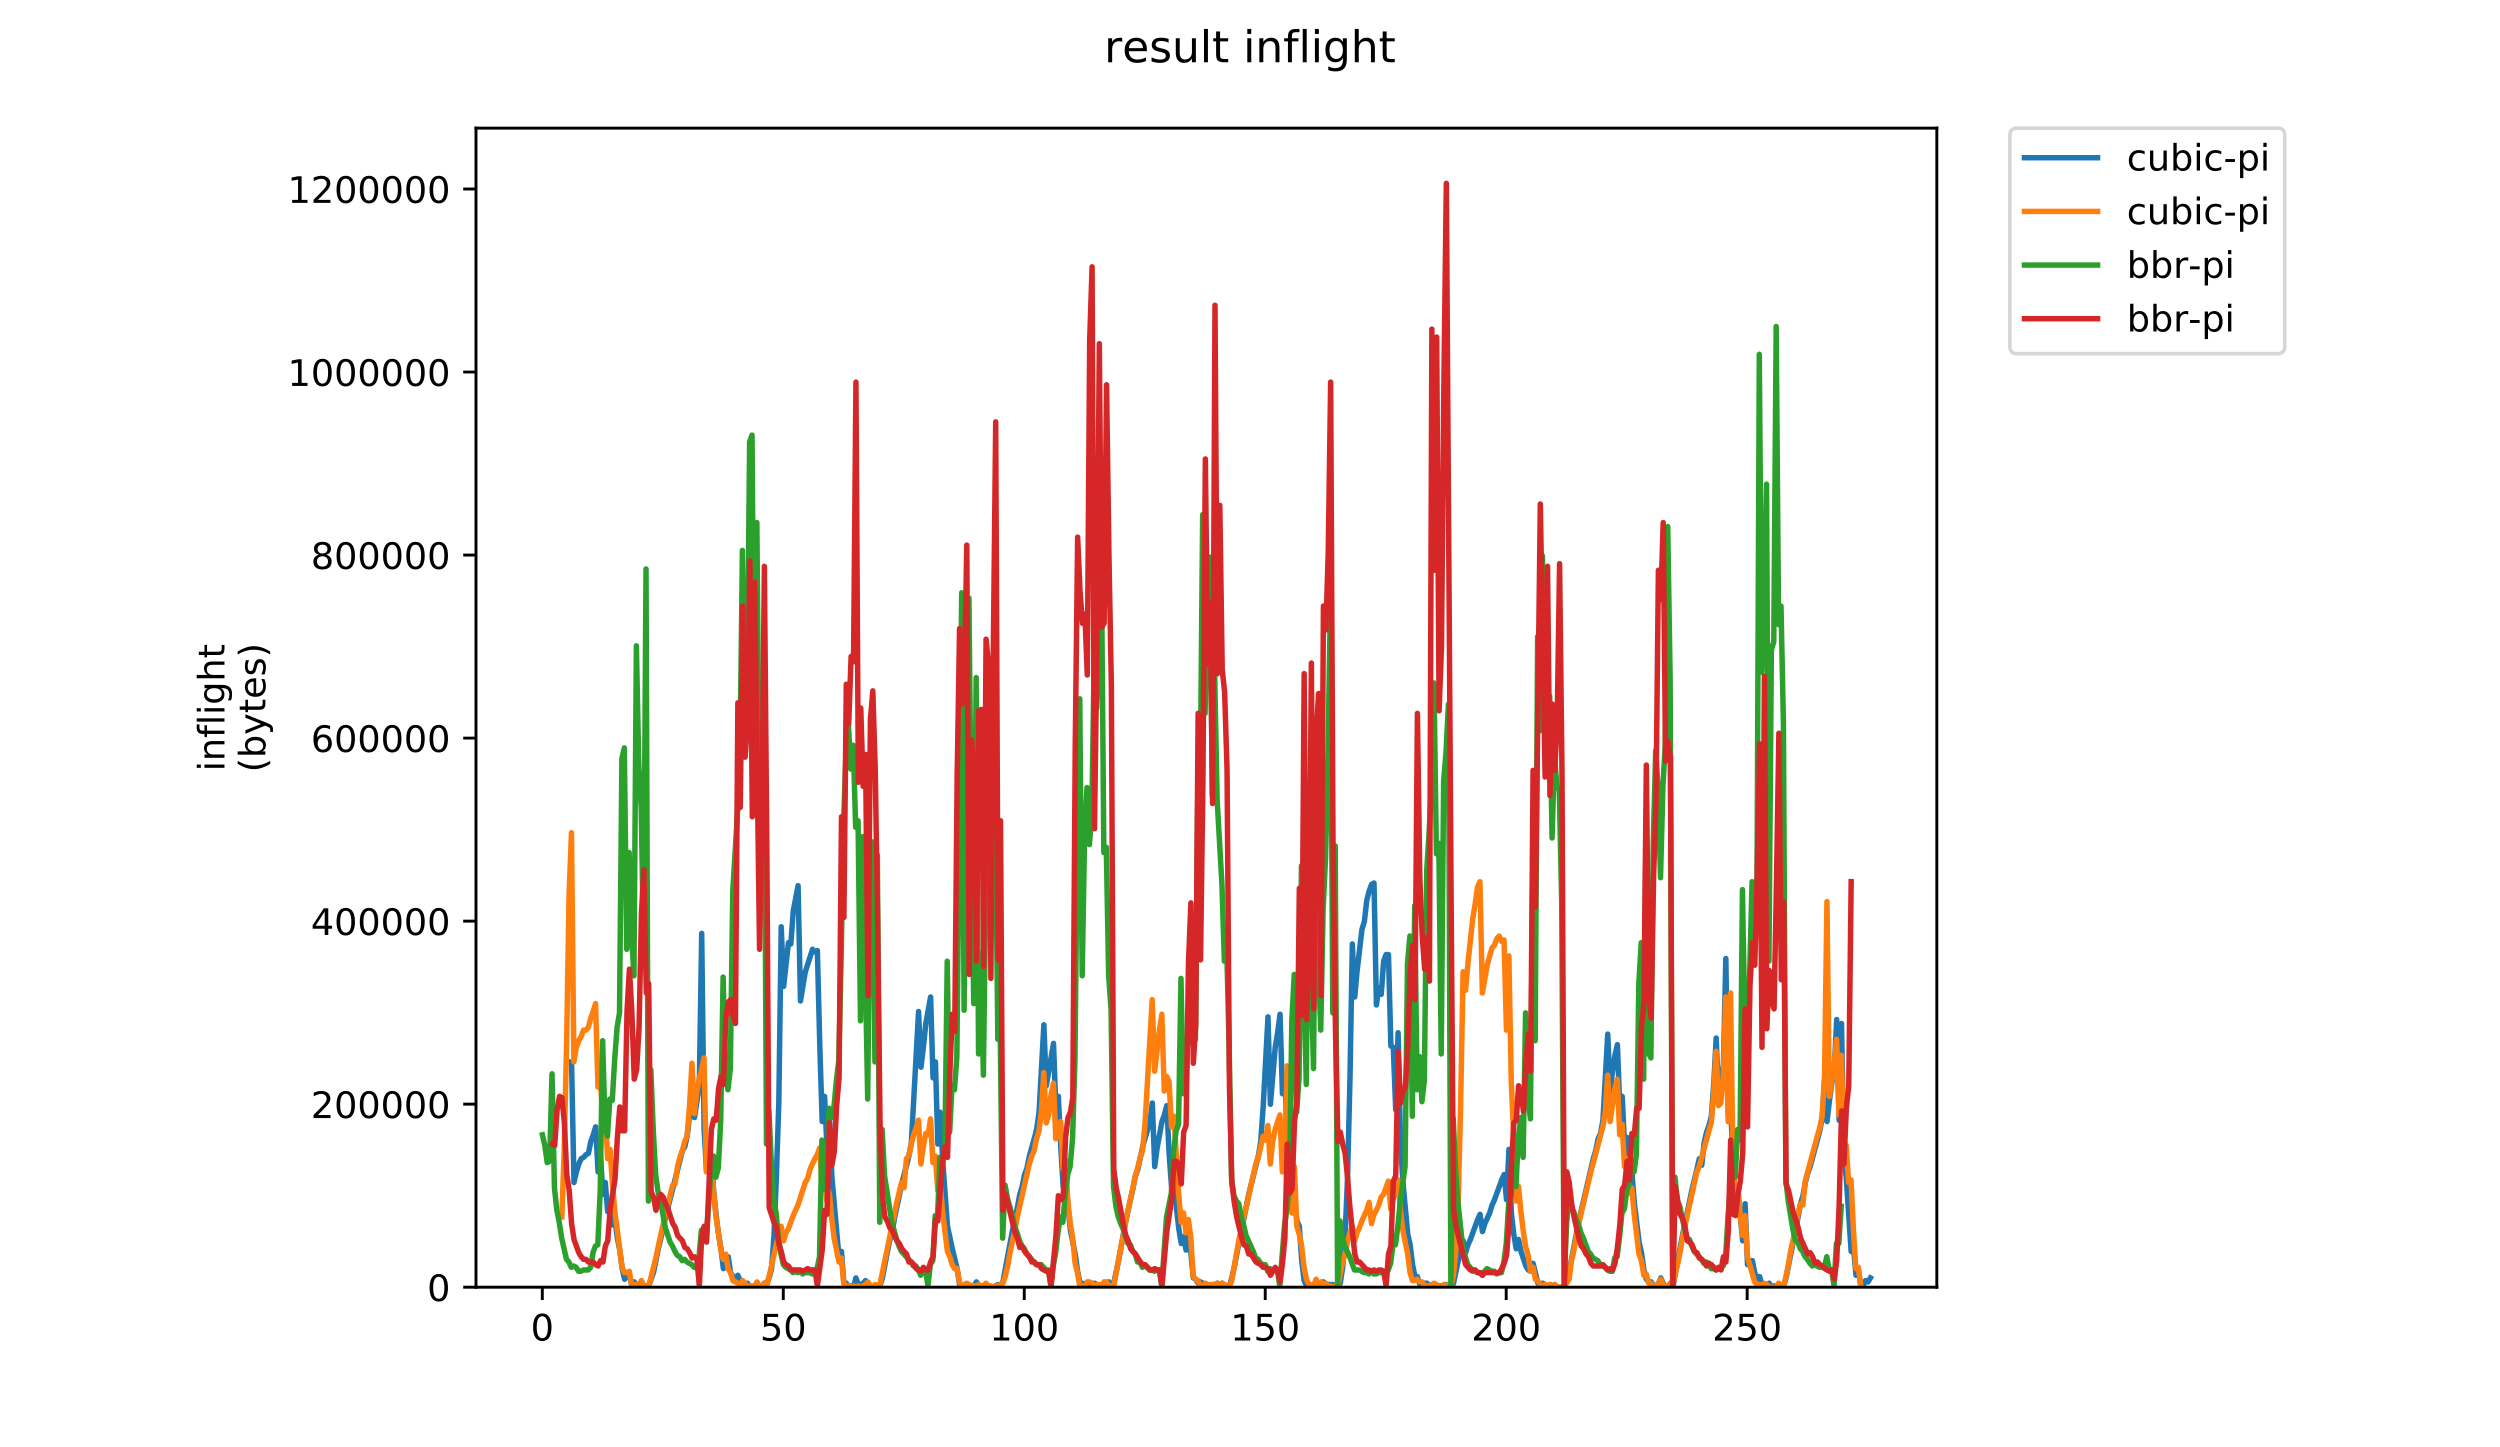 <?xml version="1.0" encoding="utf-8" standalone="no"?>
<!DOCTYPE svg PUBLIC "-//W3C//DTD SVG 1.1//EN"
  "http://www.w3.org/Graphics/SVG/1.1/DTD/svg11.dtd">
<!-- Created with matplotlib (https://matplotlib.org/) -->
<svg height="396pt" version="1.1" viewBox="0 0 684 396" width="684pt" xmlns="http://www.w3.org/2000/svg" xmlns:xlink="http://www.w3.org/1999/xlink">
 <defs>
  <style type="text/css">
*{stroke-linecap:butt;stroke-linejoin:round;}
  </style>
 </defs>
 <g id="figure_1">
  <g id="patch_1">
   <path d="M 0 396 
L 684 396 
L 684 0 
L 0 0 
z
" style="fill:#ffffff;"/>
  </g>
  <g id="axes_1">
   <g id="patch_2">
    <path d="M 130.23 352.174 
L 529.913 352.174 
L 529.913 35.062 
L 130.23 35.062 
z
" style="fill:#ffffff;"/>
   </g>
   <g id="matplotlib.axis_1">
    <g id="xtick_1">
     <g id="line2d_1">
      <defs>
       <path d="M 0 0 
L 0 3.5 
" id="med76f6a42a" style="stroke:#000000;stroke-width:0.8;"/>
      </defs>
      <g>
       <use style="stroke:#000000;stroke-width:0.8;" x="148.375" xlink:href="#med76f6a42a" y="352.174"/>
      </g>
     </g>
     <g id="text_1">
      <!-- 0 -->
      <defs>
       <path d="M 31.781 66.406 
Q 24.172 66.406 20.328 58.906 
Q 16.5 51.422 16.5 36.375 
Q 16.5 21.391 20.328 13.891 
Q 24.172 6.391 31.781 6.391 
Q 39.453 6.391 43.281 13.891 
Q 47.125 21.391 47.125 36.375 
Q 47.125 51.422 43.281 58.906 
Q 39.453 66.406 31.781 66.406 
z
M 31.781 74.219 
Q 44.047 74.219 50.516 64.516 
Q 56.984 54.828 56.984 36.375 
Q 56.984 17.969 50.516 8.266 
Q 44.047 -1.422 31.781 -1.422 
Q 19.531 -1.422 13.062 8.266 
Q 6.594 17.969 6.594 36.375 
Q 6.594 54.828 13.062 64.516 
Q 19.531 74.219 31.781 74.219 
z
" id="DejaVuSans-48"/>
      </defs>
      <g transform="translate(145.194 366.773)scale(0.1 -0.1)">
       <use xlink:href="#DejaVuSans-48"/>
      </g>
     </g>
    </g>
    <g id="xtick_2">
     <g id="line2d_2">
      <g>
       <use style="stroke:#000000;stroke-width:0.8;" x="214.306" xlink:href="#med76f6a42a" y="352.174"/>
      </g>
     </g>
     <g id="text_2">
      <!-- 50 -->
      <defs>
       <path d="M 10.797 72.906 
L 49.516 72.906 
L 49.516 64.594 
L 19.828 64.594 
L 19.828 46.734 
Q 21.969 47.469 24.109 47.828 
Q 26.266 48.188 28.422 48.188 
Q 40.625 48.188 47.75 41.5 
Q 54.891 34.812 54.891 23.391 
Q 54.891 11.625 47.562 5.094 
Q 40.234 -1.422 26.906 -1.422 
Q 22.312 -1.422 17.547 -0.641 
Q 12.797 0.141 7.719 1.703 
L 7.719 11.625 
Q 12.109 9.234 16.797 8.062 
Q 21.484 6.891 26.703 6.891 
Q 35.156 6.891 40.078 11.328 
Q 45.016 15.766 45.016 23.391 
Q 45.016 31 40.078 35.438 
Q 35.156 39.891 26.703 39.891 
Q 22.75 39.891 18.812 39.016 
Q 14.891 38.141 10.797 36.281 
z
" id="DejaVuSans-53"/>
      </defs>
      <g transform="translate(207.943 366.773)scale(0.1 -0.1)">
       <use xlink:href="#DejaVuSans-53"/>
       <use x="63.623" xlink:href="#DejaVuSans-48"/>
      </g>
     </g>
    </g>
    <g id="xtick_3">
     <g id="line2d_3">
      <g>
       <use style="stroke:#000000;stroke-width:0.8;" x="280.236" xlink:href="#med76f6a42a" y="352.174"/>
      </g>
     </g>
     <g id="text_3">
      <!-- 100 -->
      <defs>
       <path d="M 12.406 8.297 
L 28.516 8.297 
L 28.516 63.922 
L 10.984 60.406 
L 10.984 69.391 
L 28.422 72.906 
L 38.281 72.906 
L 38.281 8.297 
L 54.391 8.297 
L 54.391 0 
L 12.406 0 
z
" id="DejaVuSans-49"/>
      </defs>
      <g transform="translate(270.692 366.773)scale(0.1 -0.1)">
       <use xlink:href="#DejaVuSans-49"/>
       <use x="63.623" xlink:href="#DejaVuSans-48"/>
       <use x="127.246" xlink:href="#DejaVuSans-48"/>
      </g>
     </g>
    </g>
    <g id="xtick_4">
     <g id="line2d_4">
      <g>
       <use style="stroke:#000000;stroke-width:0.8;" x="346.167" xlink:href="#med76f6a42a" y="352.174"/>
      </g>
     </g>
     <g id="text_4">
      <!-- 150 -->
      <g transform="translate(336.623 366.773)scale(0.1 -0.1)">
       <use xlink:href="#DejaVuSans-49"/>
       <use x="63.623" xlink:href="#DejaVuSans-53"/>
       <use x="127.246" xlink:href="#DejaVuSans-48"/>
      </g>
     </g>
    </g>
    <g id="xtick_5">
     <g id="line2d_5">
      <g>
       <use style="stroke:#000000;stroke-width:0.8;" x="412.097" xlink:href="#med76f6a42a" y="352.174"/>
      </g>
     </g>
     <g id="text_5">
      <!-- 200 -->
      <defs>
       <path d="M 19.188 8.297 
L 53.609 8.297 
L 53.609 0 
L 7.328 0 
L 7.328 8.297 
Q 12.938 14.109 22.625 23.891 
Q 32.328 33.688 34.812 36.531 
Q 39.547 41.844 41.422 45.531 
Q 43.312 49.219 43.312 52.781 
Q 43.312 58.594 39.234 62.25 
Q 35.156 65.922 28.609 65.922 
Q 23.969 65.922 18.812 64.312 
Q 13.672 62.703 7.812 59.422 
L 7.812 69.391 
Q 13.766 71.781 18.938 73 
Q 24.125 74.219 28.422 74.219 
Q 39.75 74.219 46.484 68.547 
Q 53.219 62.891 53.219 53.422 
Q 53.219 48.922 51.531 44.891 
Q 49.859 40.875 45.406 35.406 
Q 44.188 33.984 37.641 27.219 
Q 31.109 20.453 19.188 8.297 
z
" id="DejaVuSans-50"/>
      </defs>
      <g transform="translate(402.553 366.773)scale(0.1 -0.1)">
       <use xlink:href="#DejaVuSans-50"/>
       <use x="63.623" xlink:href="#DejaVuSans-48"/>
       <use x="127.246" xlink:href="#DejaVuSans-48"/>
      </g>
     </g>
    </g>
    <g id="xtick_6">
     <g id="line2d_6">
      <g>
       <use style="stroke:#000000;stroke-width:0.8;" x="478.027" xlink:href="#med76f6a42a" y="352.174"/>
      </g>
     </g>
     <g id="text_6">
      <!-- 250 -->
      <g transform="translate(468.484 366.773)scale(0.1 -0.1)">
       <use xlink:href="#DejaVuSans-50"/>
       <use x="63.623" xlink:href="#DejaVuSans-53"/>
       <use x="127.246" xlink:href="#DejaVuSans-48"/>
      </g>
     </g>
    </g>
   </g>
   <g id="matplotlib.axis_2">
    <g id="ytick_1">
     <g id="line2d_7">
      <defs>
       <path d="M 0 0 
L -3.5 0 
" id="m233d7ded73" style="stroke:#000000;stroke-width:0.8;"/>
      </defs>
      <g>
       <use style="stroke:#000000;stroke-width:0.8;" x="130.23" xlink:href="#m233d7ded73" y="352.174"/>
      </g>
     </g>
     <g id="text_7">
      <!-- 0 -->
      <g transform="translate(116.868 355.973)scale(0.1 -0.1)">
       <use xlink:href="#DejaVuSans-48"/>
      </g>
     </g>
    </g>
    <g id="ytick_2">
     <g id="line2d_8">
      <g>
       <use style="stroke:#000000;stroke-width:0.8;" x="130.23" xlink:href="#m233d7ded73" y="302.097"/>
      </g>
     </g>
     <g id="text_8">
      <!-- 200000 -->
      <g transform="translate(85.055 305.896)scale(0.1 -0.1)">
       <use xlink:href="#DejaVuSans-50"/>
       <use x="63.623" xlink:href="#DejaVuSans-48"/>
       <use x="127.246" xlink:href="#DejaVuSans-48"/>
       <use x="190.869" xlink:href="#DejaVuSans-48"/>
       <use x="254.492" xlink:href="#DejaVuSans-48"/>
       <use x="318.115" xlink:href="#DejaVuSans-48"/>
      </g>
     </g>
    </g>
    <g id="ytick_3">
     <g id="line2d_9">
      <g>
       <use style="stroke:#000000;stroke-width:0.8;" x="130.23" xlink:href="#m233d7ded73" y="252.02"/>
      </g>
     </g>
     <g id="text_9">
      <!-- 400000 -->
      <defs>
       <path d="M 37.797 64.312 
L 12.891 25.391 
L 37.797 25.391 
z
M 35.203 72.906 
L 47.609 72.906 
L 47.609 25.391 
L 58.016 25.391 
L 58.016 17.188 
L 47.609 17.188 
L 47.609 0 
L 37.797 0 
L 37.797 17.188 
L 4.891 17.188 
L 4.891 26.703 
z
" id="DejaVuSans-52"/>
      </defs>
      <g transform="translate(85.055 255.819)scale(0.1 -0.1)">
       <use xlink:href="#DejaVuSans-52"/>
       <use x="63.623" xlink:href="#DejaVuSans-48"/>
       <use x="127.246" xlink:href="#DejaVuSans-48"/>
       <use x="190.869" xlink:href="#DejaVuSans-48"/>
       <use x="254.492" xlink:href="#DejaVuSans-48"/>
       <use x="318.115" xlink:href="#DejaVuSans-48"/>
      </g>
     </g>
    </g>
    <g id="ytick_4">
     <g id="line2d_10">
      <g>
       <use style="stroke:#000000;stroke-width:0.8;" x="130.23" xlink:href="#m233d7ded73" y="201.943"/>
      </g>
     </g>
     <g id="text_10">
      <!-- 600000 -->
      <defs>
       <path d="M 33.016 40.375 
Q 26.375 40.375 22.484 35.828 
Q 18.609 31.297 18.609 23.391 
Q 18.609 15.531 22.484 10.953 
Q 26.375 6.391 33.016 6.391 
Q 39.656 6.391 43.531 10.953 
Q 47.406 15.531 47.406 23.391 
Q 47.406 31.297 43.531 35.828 
Q 39.656 40.375 33.016 40.375 
z
M 52.594 71.297 
L 52.594 62.312 
Q 48.875 64.062 45.094 64.984 
Q 41.312 65.922 37.594 65.922 
Q 27.828 65.922 22.672 59.328 
Q 17.531 52.734 16.797 39.406 
Q 19.672 43.656 24.016 45.922 
Q 28.375 48.188 33.594 48.188 
Q 44.578 48.188 50.953 41.516 
Q 57.328 34.859 57.328 23.391 
Q 57.328 12.156 50.688 5.359 
Q 44.047 -1.422 33.016 -1.422 
Q 20.359 -1.422 13.672 8.266 
Q 6.984 17.969 6.984 36.375 
Q 6.984 53.656 15.188 63.938 
Q 23.391 74.219 37.203 74.219 
Q 40.922 74.219 44.703 73.484 
Q 48.484 72.75 52.594 71.297 
z
" id="DejaVuSans-54"/>
      </defs>
      <g transform="translate(85.055 205.742)scale(0.1 -0.1)">
       <use xlink:href="#DejaVuSans-54"/>
       <use x="63.623" xlink:href="#DejaVuSans-48"/>
       <use x="127.246" xlink:href="#DejaVuSans-48"/>
       <use x="190.869" xlink:href="#DejaVuSans-48"/>
       <use x="254.492" xlink:href="#DejaVuSans-48"/>
       <use x="318.115" xlink:href="#DejaVuSans-48"/>
      </g>
     </g>
    </g>
    <g id="ytick_5">
     <g id="line2d_11">
      <g>
       <use style="stroke:#000000;stroke-width:0.8;" x="130.23" xlink:href="#m233d7ded73" y="151.866"/>
      </g>
     </g>
     <g id="text_11">
      <!-- 800000 -->
      <defs>
       <path d="M 31.781 34.625 
Q 24.75 34.625 20.719 30.859 
Q 16.703 27.094 16.703 20.516 
Q 16.703 13.922 20.719 10.156 
Q 24.75 6.391 31.781 6.391 
Q 38.812 6.391 42.859 10.172 
Q 46.922 13.969 46.922 20.516 
Q 46.922 27.094 42.891 30.859 
Q 38.875 34.625 31.781 34.625 
z
M 21.922 38.812 
Q 15.578 40.375 12.031 44.719 
Q 8.5 49.078 8.5 55.328 
Q 8.5 64.062 14.719 69.141 
Q 20.953 74.219 31.781 74.219 
Q 42.672 74.219 48.875 69.141 
Q 55.078 64.062 55.078 55.328 
Q 55.078 49.078 51.531 44.719 
Q 48 40.375 41.703 38.812 
Q 48.828 37.156 52.797 32.312 
Q 56.781 27.484 56.781 20.516 
Q 56.781 9.906 50.312 4.234 
Q 43.844 -1.422 31.781 -1.422 
Q 19.734 -1.422 13.25 4.234 
Q 6.781 9.906 6.781 20.516 
Q 6.781 27.484 10.781 32.312 
Q 14.797 37.156 21.922 38.812 
z
M 18.312 54.391 
Q 18.312 48.734 21.844 45.562 
Q 25.391 42.391 31.781 42.391 
Q 38.141 42.391 41.719 45.562 
Q 45.312 48.734 45.312 54.391 
Q 45.312 60.062 41.719 63.234 
Q 38.141 66.406 31.781 66.406 
Q 25.391 66.406 21.844 63.234 
Q 18.312 60.062 18.312 54.391 
z
" id="DejaVuSans-56"/>
      </defs>
      <g transform="translate(85.055 155.665)scale(0.1 -0.1)">
       <use xlink:href="#DejaVuSans-56"/>
       <use x="63.623" xlink:href="#DejaVuSans-48"/>
       <use x="127.246" xlink:href="#DejaVuSans-48"/>
       <use x="190.869" xlink:href="#DejaVuSans-48"/>
       <use x="254.492" xlink:href="#DejaVuSans-48"/>
       <use x="318.115" xlink:href="#DejaVuSans-48"/>
      </g>
     </g>
    </g>
    <g id="ytick_6">
     <g id="line2d_12">
      <g>
       <use style="stroke:#000000;stroke-width:0.8;" x="130.23" xlink:href="#m233d7ded73" y="101.789"/>
      </g>
     </g>
     <g id="text_12">
      <!-- 1000000 -->
      <g transform="translate(78.693 105.588)scale(0.1 -0.1)">
       <use xlink:href="#DejaVuSans-49"/>
       <use x="63.623" xlink:href="#DejaVuSans-48"/>
       <use x="127.246" xlink:href="#DejaVuSans-48"/>
       <use x="190.869" xlink:href="#DejaVuSans-48"/>
       <use x="254.492" xlink:href="#DejaVuSans-48"/>
       <use x="318.115" xlink:href="#DejaVuSans-48"/>
       <use x="381.738" xlink:href="#DejaVuSans-48"/>
      </g>
     </g>
    </g>
    <g id="ytick_7">
     <g id="line2d_13">
      <g>
       <use style="stroke:#000000;stroke-width:0.8;" x="130.23" xlink:href="#m233d7ded73" y="51.711"/>
      </g>
     </g>
     <g id="text_13">
      <!-- 1200000 -->
      <g transform="translate(78.693 55.511)scale(0.1 -0.1)">
       <use xlink:href="#DejaVuSans-49"/>
       <use x="63.623" xlink:href="#DejaVuSans-50"/>
       <use x="127.246" xlink:href="#DejaVuSans-48"/>
       <use x="190.869" xlink:href="#DejaVuSans-48"/>
       <use x="254.492" xlink:href="#DejaVuSans-48"/>
       <use x="318.115" xlink:href="#DejaVuSans-48"/>
       <use x="381.738" xlink:href="#DejaVuSans-48"/>
      </g>
     </g>
    </g>
    <g id="text_14">
     <!-- inflight -->
     <defs>
      <path d="M 9.422 54.688 
L 18.406 54.688 
L 18.406 0 
L 9.422 0 
z
M 9.422 75.984 
L 18.406 75.984 
L 18.406 64.594 
L 9.422 64.594 
z
" id="DejaVuSans-105"/>
      <path d="M 54.891 33.016 
L 54.891 0 
L 45.906 0 
L 45.906 32.719 
Q 45.906 40.484 42.875 44.328 
Q 39.844 48.188 33.797 48.188 
Q 26.516 48.188 22.312 43.547 
Q 18.109 38.922 18.109 30.906 
L 18.109 0 
L 9.078 0 
L 9.078 54.688 
L 18.109 54.688 
L 18.109 46.188 
Q 21.344 51.125 25.703 53.562 
Q 30.078 56 35.797 56 
Q 45.219 56 50.047 50.172 
Q 54.891 44.344 54.891 33.016 
z
" id="DejaVuSans-110"/>
      <path d="M 37.109 75.984 
L 37.109 68.5 
L 28.516 68.5 
Q 23.688 68.5 21.797 66.547 
Q 19.922 64.594 19.922 59.516 
L 19.922 54.688 
L 34.719 54.688 
L 34.719 47.703 
L 19.922 47.703 
L 19.922 0 
L 10.891 0 
L 10.891 47.703 
L 2.297 47.703 
L 2.297 54.688 
L 10.891 54.688 
L 10.891 58.5 
Q 10.891 67.625 15.141 71.797 
Q 19.391 75.984 28.609 75.984 
z
" id="DejaVuSans-102"/>
      <path d="M 9.422 75.984 
L 18.406 75.984 
L 18.406 0 
L 9.422 0 
z
" id="DejaVuSans-108"/>
      <path d="M 45.406 27.984 
Q 45.406 37.75 41.375 43.109 
Q 37.359 48.484 30.078 48.484 
Q 22.859 48.484 18.828 43.109 
Q 14.797 37.75 14.797 27.984 
Q 14.797 18.266 18.828 12.891 
Q 22.859 7.516 30.078 7.516 
Q 37.359 7.516 41.375 12.891 
Q 45.406 18.266 45.406 27.984 
z
M 54.391 6.781 
Q 54.391 -7.172 48.188 -13.984 
Q 42 -20.797 29.203 -20.797 
Q 24.469 -20.797 20.266 -20.094 
Q 16.062 -19.391 12.109 -17.922 
L 12.109 -9.188 
Q 16.062 -11.328 19.922 -12.344 
Q 23.781 -13.375 27.781 -13.375 
Q 36.625 -13.375 41.016 -8.766 
Q 45.406 -4.156 45.406 5.172 
L 45.406 9.625 
Q 42.625 4.781 38.281 2.391 
Q 33.938 0 27.875 0 
Q 17.828 0 11.672 7.656 
Q 5.516 15.328 5.516 27.984 
Q 5.516 40.672 11.672 48.328 
Q 17.828 56 27.875 56 
Q 33.938 56 38.281 53.609 
Q 42.625 51.219 45.406 46.391 
L 45.406 54.688 
L 54.391 54.688 
z
" id="DejaVuSans-103"/>
      <path d="M 54.891 33.016 
L 54.891 0 
L 45.906 0 
L 45.906 32.719 
Q 45.906 40.484 42.875 44.328 
Q 39.844 48.188 33.797 48.188 
Q 26.516 48.188 22.312 43.547 
Q 18.109 38.922 18.109 30.906 
L 18.109 0 
L 9.078 0 
L 9.078 75.984 
L 18.109 75.984 
L 18.109 46.188 
Q 21.344 51.125 25.703 53.562 
Q 30.078 56 35.797 56 
Q 45.219 56 50.047 50.172 
Q 54.891 44.344 54.891 33.016 
z
" id="DejaVuSans-104"/>
      <path d="M 18.312 70.219 
L 18.312 54.688 
L 36.812 54.688 
L 36.812 47.703 
L 18.312 47.703 
L 18.312 18.016 
Q 18.312 11.328 20.141 9.422 
Q 21.969 7.516 27.594 7.516 
L 36.812 7.516 
L 36.812 0 
L 27.594 0 
Q 17.188 0 13.234 3.875 
Q 9.281 7.766 9.281 18.016 
L 9.281 47.703 
L 2.688 47.703 
L 2.688 54.688 
L 9.281 54.688 
L 9.281 70.219 
z
" id="DejaVuSans-116"/>
     </defs>
     <g transform="translate(61.415 211.018)rotate(-90)scale(0.1 -0.1)">
      <use xlink:href="#DejaVuSans-105"/>
      <use x="27.783" xlink:href="#DejaVuSans-110"/>
      <use x="91.162" xlink:href="#DejaVuSans-102"/>
      <use x="126.367" xlink:href="#DejaVuSans-108"/>
      <use x="154.15" xlink:href="#DejaVuSans-105"/>
      <use x="181.934" xlink:href="#DejaVuSans-103"/>
      <use x="245.41" xlink:href="#DejaVuSans-104"/>
      <use x="308.789" xlink:href="#DejaVuSans-116"/>
     </g>
     <!-- (bytes) -->
     <defs>
      <path d="M 31 75.875 
Q 24.469 64.656 21.281 53.656 
Q 18.109 42.672 18.109 31.391 
Q 18.109 20.125 21.312 9.062 
Q 24.516 -2 31 -13.188 
L 23.188 -13.188 
Q 15.875 -1.703 12.234 9.375 
Q 8.594 20.453 8.594 31.391 
Q 8.594 42.281 12.203 53.312 
Q 15.828 64.359 23.188 75.875 
z
" id="DejaVuSans-40"/>
      <path d="M 48.688 27.297 
Q 48.688 37.203 44.609 42.844 
Q 40.531 48.484 33.406 48.484 
Q 26.266 48.484 22.188 42.844 
Q 18.109 37.203 18.109 27.297 
Q 18.109 17.391 22.188 11.75 
Q 26.266 6.109 33.406 6.109 
Q 40.531 6.109 44.609 11.75 
Q 48.688 17.391 48.688 27.297 
z
M 18.109 46.391 
Q 20.953 51.266 25.266 53.625 
Q 29.594 56 35.594 56 
Q 45.562 56 51.781 48.094 
Q 58.016 40.188 58.016 27.297 
Q 58.016 14.406 51.781 6.484 
Q 45.562 -1.422 35.594 -1.422 
Q 29.594 -1.422 25.266 0.953 
Q 20.953 3.328 18.109 8.203 
L 18.109 0 
L 9.078 0 
L 9.078 75.984 
L 18.109 75.984 
z
" id="DejaVuSans-98"/>
      <path d="M 32.172 -5.078 
Q 28.375 -14.844 24.75 -17.812 
Q 21.141 -20.797 15.094 -20.797 
L 7.906 -20.797 
L 7.906 -13.281 
L 13.188 -13.281 
Q 16.891 -13.281 18.938 -11.516 
Q 21 -9.766 23.484 -3.219 
L 25.094 0.875 
L 2.984 54.688 
L 12.5 54.688 
L 29.594 11.922 
L 46.688 54.688 
L 56.203 54.688 
z
" id="DejaVuSans-121"/>
      <path d="M 56.203 29.594 
L 56.203 25.203 
L 14.891 25.203 
Q 15.484 15.922 20.484 11.062 
Q 25.484 6.203 34.422 6.203 
Q 39.594 6.203 44.453 7.469 
Q 49.312 8.734 54.109 11.281 
L 54.109 2.781 
Q 49.266 0.734 44.188 -0.344 
Q 39.109 -1.422 33.891 -1.422 
Q 20.797 -1.422 13.156 6.188 
Q 5.516 13.812 5.516 26.812 
Q 5.516 40.234 12.766 48.109 
Q 20.016 56 32.328 56 
Q 43.359 56 49.781 48.891 
Q 56.203 41.797 56.203 29.594 
z
M 47.219 32.234 
Q 47.125 39.594 43.094 43.984 
Q 39.062 48.391 32.422 48.391 
Q 24.906 48.391 20.391 44.141 
Q 15.875 39.891 15.188 32.172 
z
" id="DejaVuSans-101"/>
      <path d="M 44.281 53.078 
L 44.281 44.578 
Q 40.484 46.531 36.375 47.5 
Q 32.281 48.484 27.875 48.484 
Q 21.188 48.484 17.844 46.438 
Q 14.5 44.391 14.5 40.281 
Q 14.5 37.156 16.891 35.375 
Q 19.281 33.594 26.516 31.984 
L 29.594 31.297 
Q 39.156 29.25 43.188 25.516 
Q 47.219 21.781 47.219 15.094 
Q 47.219 7.469 41.188 3.016 
Q 35.156 -1.422 24.609 -1.422 
Q 20.219 -1.422 15.453 -0.562 
Q 10.688 0.297 5.422 2 
L 5.422 11.281 
Q 10.406 8.688 15.234 7.391 
Q 20.062 6.109 24.812 6.109 
Q 31.156 6.109 34.562 8.281 
Q 37.984 10.453 37.984 14.406 
Q 37.984 18.062 35.516 20.016 
Q 33.062 21.969 24.703 23.781 
L 21.578 24.516 
Q 13.234 26.266 9.516 29.906 
Q 5.812 33.547 5.812 39.891 
Q 5.812 47.609 11.281 51.797 
Q 16.75 56 26.812 56 
Q 31.781 56 36.172 55.266 
Q 40.578 54.547 44.281 53.078 
z
" id="DejaVuSans-115"/>
      <path d="M 8.016 75.875 
L 15.828 75.875 
Q 23.141 64.359 26.781 53.312 
Q 30.422 42.281 30.422 31.391 
Q 30.422 20.453 26.781 9.375 
Q 23.141 -1.703 15.828 -13.188 
L 8.016 -13.188 
Q 14.5 -2 17.703 9.062 
Q 20.906 20.125 20.906 31.391 
Q 20.906 42.672 17.703 53.656 
Q 14.5 64.656 8.016 75.875 
z
" id="DejaVuSans-41"/>
     </defs>
     <g transform="translate(72.613 211.295)rotate(-90)scale(0.1 -0.1)">
      <use xlink:href="#DejaVuSans-40"/>
      <use x="39.014" xlink:href="#DejaVuSans-98"/>
      <use x="102.49" xlink:href="#DejaVuSans-121"/>
      <use x="161.67" xlink:href="#DejaVuSans-116"/>
      <use x="200.879" xlink:href="#DejaVuSans-101"/>
      <use x="262.402" xlink:href="#DejaVuSans-115"/>
      <use x="314.502" xlink:href="#DejaVuSans-41"/>
     </g>
    </g>
   </g>
   <g id="line2d_14">
    <path clip-path="url(#p1e51186825)" d="M 156.38 290.539 
L 157.04 323.532 
L 157.699 320.632 
L 158.358 318.456 
L 159.018 317.006 
L 159.677 316.643 
L 160.336 315.918 
L 160.996 315.556 
L 161.655 312.293 
L 162.314 310.48 
L 162.973 308.305 
L 163.633 320.632 
L 164.292 316.281 
L 164.951 326.795 
L 165.611 323.532 
L 166.27 331.508 
L 166.929 329.696 
L 167.589 335.134 
L 168.248 333.684 
L 168.907 338.76 
L 169.567 342.023 
L 170.226 347.098 
L 170.885 349.999 
L 171.544 348.911 
L 172.204 349.274 
L 172.863 351.449 
L 173.522 350.724 
L 174.182 351.812 
L 174.841 352.174 
L 175.5 351.449 
L 176.16 351.812 
L 177.478 351.812 
L 178.797 348.186 
L 180.115 341.66 
L 181.434 336.222 
L 182.093 332.959 
L 186.708 314.831 
L 187.368 313.743 
L 188.027 310.843 
L 188.686 305.042 
L 189.346 294.527 
L 190.005 305.767 
L 191.324 297.065 
L 191.983 255.371 
L 192.642 309.03 
L 193.301 320.269 
L 194.62 316.643 
L 195.279 326.07 
L 195.939 332.596 
L 196.598 337.672 
L 197.257 341.66 
L 197.917 347.098 
L 198.576 345.648 
L 199.235 343.835 
L 199.895 348.186 
L 200.554 349.274 
L 201.213 349.999 
L 201.872 348.911 
L 202.532 350.361 
L 203.191 350.724 
L 203.85 351.812 
L 204.51 351.086 
L 205.169 352.174 
L 206.488 352.174 
L 207.147 351.086 
L 207.806 351.812 
L 208.465 352.174 
L 209.125 351.086 
L 209.784 351.086 
L 210.443 349.636 
L 211.103 347.098 
L 211.762 338.034 
L 212.421 321.719 
L 213.081 301.779 
L 213.74 253.558 
L 214.399 269.873 
L 215.718 257.909 
L 216.377 258.272 
L 217.036 249.208 
L 218.355 242.319 
L 219.014 273.862 
L 220.333 265.885 
L 222.311 259.722 
L 222.97 260.447 
L 223.629 260.084 
L 224.289 285.826 
L 224.948 306.854 
L 225.607 299.966 
L 226.267 314.106 
L 226.926 304.679 
L 227.585 321.719 
L 229.563 344.198 
L 230.223 342.385 
L 230.882 351.086 
L 231.541 351.086 
L 232.2 352.174 
L 232.86 351.812 
L 233.519 352.174 
L 234.178 349.636 
L 234.838 351.449 
L 235.497 351.449 
L 236.156 351.086 
L 236.816 350.361 
L 237.475 351.812 
L 238.134 352.174 
L 240.112 352.174 
L 240.771 351.812 
L 241.431 349.636 
L 242.749 342.748 
L 243.409 339.485 
L 244.068 337.309 
L 244.727 333.321 
L 246.046 327.158 
L 246.705 323.895 
L 248.683 316.281 
L 249.342 312.655 
L 251.32 276.762 
L 251.98 291.989 
L 252.639 286.551 
L 253.298 280.025 
L 254.617 272.774 
L 255.276 294.89 
L 255.935 290.539 
L 256.595 313.018 
L 257.254 304.316 
L 257.913 317.369 
L 259.232 335.496 
L 260.551 341.66 
L 261.869 347.098 
L 262.528 351.449 
L 263.188 352.174 
L 263.847 352.174 
L 264.506 351.812 
L 265.166 352.174 
L 265.825 352.174 
L 266.484 351.812 
L 267.144 350.724 
L 267.803 351.812 
L 270.44 351.812 
L 271.099 352.174 
L 271.759 352.174 
L 273.077 351.449 
L 273.737 351.812 
L 274.396 350.724 
L 277.033 336.584 
L 278.352 330.421 
L 279.011 326.795 
L 279.67 324.62 
L 280.33 321.357 
L 280.989 319.544 
L 281.648 316.281 
L 282.967 311.568 
L 283.626 309.03 
L 284.285 304.316 
L 285.604 280.388 
L 286.263 297.065 
L 288.241 285.463 
L 288.901 303.591 
L 289.56 299.966 
L 290.219 313.743 
L 290.879 324.62 
L 291.538 321.719 
L 292.197 330.058 
L 292.856 336.584 
L 294.175 343.11 
L 294.834 347.823 
L 295.494 351.086 
L 296.153 351.086 
L 296.812 351.449 
L 297.472 352.174 
L 298.131 351.086 
L 298.79 351.449 
L 299.45 351.086 
L 300.109 351.449 
L 300.768 352.174 
L 301.427 351.449 
L 302.087 352.174 
L 303.405 350.724 
L 304.065 352.174 
L 304.724 351.086 
L 306.043 344.923 
L 308.02 334.046 
L 309.998 324.982 
L 310.658 321.719 
L 311.317 319.906 
L 312.636 313.743 
L 314.614 306.854 
L 315.273 301.779 
L 315.932 319.181 
L 316.591 314.106 
L 317.91 306.854 
L 318.569 305.042 
L 319.229 302.504 
L 319.888 315.918 
L 320.547 324.982 
L 321.207 323.169 
L 321.866 330.421 
L 322.525 336.222 
L 323.184 340.21 
L 323.844 338.397 
L 324.503 342.023 
L 325.162 336.947 
L 325.822 342.748 
L 326.481 349.636 
L 327.14 349.999 
L 327.8 351.086 
L 328.459 350.724 
L 329.118 351.086 
L 329.778 351.812 
L 330.437 351.812 
L 331.096 352.174 
L 331.755 351.449 
L 332.415 351.449 
L 333.074 351.086 
L 333.733 351.449 
L 334.393 351.086 
L 335.052 352.174 
L 335.711 352.174 
L 336.371 351.812 
L 337.03 349.636 
L 337.689 346.736 
L 339.008 339.847 
L 341.645 326.795 
L 344.282 316.281 
L 344.942 312.293 
L 345.601 302.866 
L 346.919 278.212 
L 347.579 302.141 
L 348.897 286.551 
L 349.557 282.563 
L 350.216 277.487 
L 350.875 299.241 
L 351.535 294.89 
L 352.194 311.205 
L 352.853 307.217 
L 353.512 319.906 
L 354.172 328.245 
L 354.831 334.046 
L 355.49 335.496 
L 356.15 344.923 
L 356.809 350.361 
L 357.468 351.812 
L 358.128 352.174 
L 359.446 352.174 
L 360.106 351.812 
L 360.765 351.086 
L 361.424 351.449 
L 362.083 350.724 
L 362.743 351.449 
L 364.721 351.449 
L 366.039 352.174 
L 366.699 351.086 
L 367.358 346.736 
L 368.017 338.034 
L 368.676 322.444 
L 369.336 295.978 
L 369.995 258.272 
L 370.654 272.774 
L 371.314 265.523 
L 372.632 254.283 
L 373.292 252.108 
L 373.951 246.307 
L 374.61 243.769 
L 375.27 241.956 
L 375.929 241.594 
L 376.588 274.949 
L 377.247 270.236 
L 377.907 272.049 
L 378.566 262.985 
L 379.225 261.172 
L 379.885 261.172 
L 380.544 286.189 
L 381.203 286.551 
L 381.863 303.591 
L 382.522 282.563 
L 383.181 313.018 
L 383.84 323.532 
L 385.159 337.672 
L 385.818 340.572 
L 386.478 346.011 
L 387.137 349.274 
L 387.796 349.274 
L 388.456 351.449 
L 389.115 351.086 
L 390.434 351.086 
L 391.093 351.812 
L 391.752 352.174 
L 392.411 351.812 
L 393.071 352.174 
L 393.73 351.812 
L 394.389 351.812 
L 395.049 352.174 
L 395.708 351.449 
L 396.367 352.174 
L 397.027 352.174 
L 397.686 351.086 
L 399.664 341.66 
L 400.323 339.485 
L 400.982 342.748 
L 401.642 340.572 
L 402.301 339.122 
L 404.279 333.684 
L 404.938 332.233 
L 405.598 336.947 
L 406.257 334.771 
L 407.575 331.871 
L 408.235 329.696 
L 408.894 328.245 
L 410.872 322.807 
L 411.531 321.357 
L 412.191 328.245 
L 412.85 314.468 
L 413.509 331.871 
L 414.168 337.672 
L 414.828 341.66 
L 415.487 339.122 
L 416.146 342.385 
L 417.465 346.373 
L 418.124 347.461 
L 418.784 347.823 
L 419.443 345.648 
L 420.762 351.086 
L 421.421 351.812 
L 422.08 351.086 
L 423.399 351.812 
L 424.058 351.449 
L 424.717 352.174 
L 425.377 351.449 
L 426.036 352.174 
L 428.014 352.174 
L 428.673 350.361 
L 429.332 347.823 
L 430.651 340.935 
L 431.97 334.046 
L 435.926 317.006 
L 436.585 314.831 
L 437.244 311.568 
L 437.903 310.117 
L 438.563 306.492 
L 439.881 282.926 
L 440.541 298.516 
L 441.2 293.077 
L 441.859 288.726 
L 442.519 285.826 
L 443.178 302.866 
L 443.837 299.966 
L 444.497 313.743 
L 445.156 311.205 
L 445.815 322.444 
L 446.474 320.632 
L 447.134 328.97 
L 448.452 339.847 
L 449.112 342.748 
L 449.771 347.461 
L 450.43 349.999 
L 451.09 350.724 
L 451.749 350.724 
L 452.408 351.812 
L 453.067 351.812 
L 453.727 351.449 
L 454.386 349.636 
L 455.045 351.086 
L 455.705 352.174 
L 457.683 352.174 
L 460.32 338.034 
L 462.957 325.345 
L 464.276 319.906 
L 464.935 317.006 
L 465.594 318.819 
L 466.254 312.655 
L 466.913 309.755 
L 467.572 307.942 
L 468.231 305.404 
L 468.891 296.34 
L 469.55 284.013 
L 470.209 300.691 
L 470.869 295.253 
L 471.528 291.264 
L 472.187 262.26 
L 472.847 304.679 
L 473.506 303.591 
L 474.825 329.696 
L 475.484 326.07 
L 476.802 339.485 
L 477.462 329.333 
L 478.121 346.011 
L 478.78 344.923 
L 479.44 344.923 
L 480.099 348.186 
L 480.758 349.999 
L 481.418 349.274 
L 482.077 351.449 
L 482.736 351.449 
L 483.395 351.812 
L 484.055 351.086 
L 484.714 352.174 
L 485.373 351.812 
L 486.692 351.812 
L 487.351 352.174 
L 488.011 351.812 
L 488.67 349.636 
L 491.966 332.959 
L 492.626 329.333 
L 493.285 327.158 
L 493.944 323.532 
L 494.604 320.994 
L 495.263 319.181 
L 497.9 309.392 
L 498.559 305.767 
L 499.219 295.253 
L 499.878 306.854 
L 500.537 301.053 
L 501.197 296.34 
L 501.856 292.715 
L 502.515 278.937 
L 503.175 306.492 
L 503.834 280.025 
L 504.493 316.643 
L 505.153 322.444 
L 506.471 342.385 
L 507.13 341.297 
L 507.79 348.911 
L 508.449 347.461 
L 509.108 351.812 
L 509.768 351.812 
L 510.427 350.361 
L 511.086 350.724 
L 511.746 349.636 
L 511.746 349.636 
" style="fill:none;stroke:#1f77b4;stroke-linecap:square;stroke-width:1.5;"/>
   </g>
   <g id="line2d_15">
    <path clip-path="url(#p1e51186825)" d="M 153.717 332.959 
L 154.376 314.106 
L 155.035 284.738 
L 155.695 244.857 
L 156.354 227.817 
L 157.013 290.539 
L 157.673 286.551 
L 158.332 284.738 
L 158.991 283.651 
L 159.651 281.838 
L 160.31 281.838 
L 160.969 281.113 
L 161.628 278.575 
L 162.288 276.762 
L 162.947 274.587 
L 163.606 297.428 
L 164.266 294.89 
L 164.925 306.854 
L 165.584 303.591 
L 166.244 317.006 
L 166.903 314.468 
L 167.562 323.895 
L 168.222 331.508 
L 170.199 346.736 
L 170.859 348.186 
L 171.518 348.186 
L 172.177 347.823 
L 172.837 351.812 
L 173.496 351.449 
L 174.815 351.449 
L 175.474 350.361 
L 176.133 351.812 
L 176.792 351.812 
L 177.452 352.174 
L 179.43 344.198 
L 180.748 338.034 
L 183.386 326.795 
L 184.045 324.257 
L 184.704 323.895 
L 185.363 319.181 
L 186.023 316.643 
L 186.682 314.831 
L 187.341 312.293 
L 188.001 310.843 
L 188.66 302.504 
L 189.319 290.902 
L 189.979 304.679 
L 190.638 298.878 
L 191.297 295.253 
L 191.956 292.715 
L 192.616 289.452 
L 193.275 320.632 
L 193.934 318.094 
L 194.594 316.643 
L 195.253 326.433 
L 195.912 332.959 
L 197.231 342.023 
L 197.89 344.56 
L 198.55 343.11 
L 199.209 347.098 
L 199.868 348.186 
L 200.527 350.361 
L 201.846 351.086 
L 202.505 351.812 
L 203.165 350.361 
L 203.824 351.086 
L 204.483 352.174 
L 205.143 351.812 
L 206.461 351.812 
L 207.12 350.724 
L 207.78 352.174 
L 208.439 351.812 
L 209.098 351.086 
L 209.758 352.174 
L 213.054 337.672 
L 213.714 335.496 
L 214.373 339.485 
L 215.032 337.309 
L 215.691 336.222 
L 217.01 332.596 
L 218.329 329.696 
L 220.307 323.532 
L 220.966 322.444 
L 221.625 319.906 
L 222.944 317.006 
L 223.603 315.918 
L 224.262 314.106 
L 224.922 324.62 
L 225.581 321.357 
L 226.24 328.608 
L 226.9 326.433 
L 227.559 333.321 
L 228.218 338.76 
L 229.537 345.286 
L 230.196 344.198 
L 230.855 351.086 
L 231.515 351.812 
L 232.174 351.812 
L 232.833 352.174 
L 233.493 351.812 
L 234.152 352.174 
L 234.811 351.812 
L 235.471 352.174 
L 236.789 351.449 
L 237.449 350.724 
L 238.108 351.812 
L 238.767 352.174 
L 239.426 351.449 
L 240.086 351.812 
L 240.745 351.449 
L 245.36 328.97 
L 246.679 323.532 
L 247.338 324.982 
L 247.997 317.006 
L 248.657 316.281 
L 249.316 313.018 
L 249.975 310.48 
L 250.635 308.667 
L 251.294 306.492 
L 251.953 318.456 
L 252.613 313.743 
L 253.272 310.117 
L 253.931 310.48 
L 254.59 306.129 
L 255.25 318.094 
L 255.909 316.281 
L 256.568 325.707 
L 257.228 323.532 
L 257.887 331.508 
L 259.206 342.385 
L 259.865 343.835 
L 260.524 346.011 
L 261.183 347.098 
L 261.843 347.098 
L 262.502 350.724 
L 263.161 352.174 
L 263.821 351.449 
L 264.48 351.086 
L 265.799 351.812 
L 267.117 351.812 
L 267.777 351.449 
L 268.436 351.812 
L 269.095 351.812 
L 269.754 351.086 
L 270.414 351.812 
L 271.073 351.812 
L 271.732 352.174 
L 272.392 351.812 
L 273.051 351.812 
L 274.37 351.086 
L 275.029 349.274 
L 275.688 346.373 
L 276.347 342.748 
L 277.666 336.584 
L 278.325 332.959 
L 281.622 318.456 
L 282.281 316.281 
L 282.941 314.831 
L 283.6 311.568 
L 284.259 309.392 
L 284.918 304.316 
L 285.578 293.44 
L 286.237 307.217 
L 286.896 305.042 
L 287.556 299.603 
L 288.215 296.34 
L 288.874 311.568 
L 289.534 308.667 
L 290.193 306.854 
L 290.852 319.906 
L 291.511 317.369 
L 292.171 328.97 
L 292.83 334.771 
L 293.489 338.76 
L 294.149 345.648 
L 294.808 348.186 
L 295.467 352.174 
L 296.127 351.812 
L 296.786 352.174 
L 297.445 350.724 
L 298.105 350.724 
L 298.764 351.086 
L 299.423 351.812 
L 300.082 351.449 
L 300.742 351.449 
L 301.401 352.174 
L 302.06 350.724 
L 302.72 350.724 
L 303.379 351.812 
L 304.698 351.812 
L 306.675 341.297 
L 307.335 338.034 
L 307.994 334.046 
L 309.972 324.982 
L 310.631 321.719 
L 311.291 319.544 
L 311.95 316.643 
L 312.609 314.831 
L 313.269 307.579 
L 315.246 273.499 
L 315.906 293.077 
L 317.224 281.838 
L 317.884 277.487 
L 318.543 298.516 
L 319.202 294.527 
L 319.862 295.978 
L 320.521 308.305 
L 321.18 305.404 
L 322.499 326.795 
L 323.158 334.409 
L 323.817 331.871 
L 324.477 337.309 
L 325.136 333.684 
L 325.795 338.397 
L 326.455 349.274 
L 327.114 349.999 
L 327.773 350.361 
L 328.433 352.174 
L 329.092 352.174 
L 329.751 351.086 
L 330.41 351.449 
L 331.729 351.449 
L 332.388 351.812 
L 333.048 351.086 
L 333.707 351.812 
L 334.366 351.086 
L 336.344 352.174 
L 337.003 350.361 
L 338.981 339.122 
L 339.641 336.584 
L 340.3 332.959 
L 340.959 330.421 
L 342.278 324.257 
L 343.597 318.456 
L 344.256 316.643 
L 345.574 310.843 
L 346.234 311.93 
L 346.893 307.942 
L 347.552 318.456 
L 348.212 312.293 
L 348.871 309.03 
L 350.19 305.042 
L 350.849 320.632 
L 351.508 316.281 
L 352.167 291.627 
L 352.827 323.532 
L 353.486 331.871 
L 354.145 319.181 
L 354.805 335.496 
L 355.464 337.672 
L 356.123 340.935 
L 356.783 346.736 
L 357.442 349.999 
L 358.101 351.449 
L 358.761 351.449 
L 359.42 351.812 
L 360.079 349.999 
L 360.738 352.174 
L 361.398 350.724 
L 362.057 351.449 
L 362.716 351.086 
L 363.376 351.812 
L 364.035 351.812 
L 364.694 352.174 
L 365.354 351.812 
L 366.013 352.174 
L 367.332 345.286 
L 367.991 343.11 
L 368.65 339.847 
L 369.309 337.309 
L 369.969 335.496 
L 370.628 339.485 
L 371.287 337.309 
L 371.947 335.859 
L 372.606 334.046 
L 373.925 331.146 
L 374.584 328.97 
L 375.243 334.771 
L 375.902 332.233 
L 376.562 331.146 
L 377.221 329.696 
L 377.88 327.52 
L 378.54 326.795 
L 379.858 323.169 
L 380.518 330.783 
L 382.496 322.807 
L 383.155 331.146 
L 383.814 336.584 
L 385.133 343.11 
L 385.792 348.186 
L 386.451 350.361 
L 387.111 350.361 
L 387.77 349.999 
L 388.429 350.724 
L 389.089 350.724 
L 389.748 351.812 
L 391.066 351.812 
L 392.385 351.086 
L 393.044 351.449 
L 393.704 352.174 
L 394.363 352.174 
L 395.022 351.449 
L 395.682 352.174 
L 396.341 351.449 
L 397 351.812 
L 397.66 348.911 
L 398.319 342.023 
L 398.978 328.608 
L 399.637 301.779 
L 400.297 265.885 
L 400.956 270.961 
L 401.615 263.71 
L 402.934 251.383 
L 403.593 247.395 
L 404.253 242.682 
L 404.912 241.231 
L 405.571 271.686 
L 406.89 264.072 
L 408.208 259.359 
L 408.868 258.634 
L 409.527 256.821 
L 410.186 256.096 
L 410.846 257.546 
L 411.505 257.184 
L 412.164 281.838 
L 412.824 261.535 
L 413.483 295.978 
L 414.142 310.48 
L 414.801 328.608 
L 415.461 324.62 
L 416.12 331.508 
L 416.779 336.947 
L 417.439 341.297 
L 418.098 343.473 
L 418.757 347.823 
L 419.417 346.736 
L 420.076 349.999 
L 420.735 350.361 
L 421.394 351.449 
L 422.054 352.174 
L 422.713 351.449 
L 423.372 351.812 
L 424.032 351.449 
L 424.691 351.812 
L 425.35 351.449 
L 426.01 352.174 
L 427.328 352.174 
L 427.988 351.812 
L 428.647 351.086 
L 429.306 349.999 
L 429.965 344.923 
L 430.625 342.023 
L 431.943 334.771 
L 435.24 320.632 
L 438.536 308.305 
L 439.196 304.316 
L 439.855 294.165 
L 440.514 306.854 
L 441.833 297.79 
L 442.492 295.253 
L 443.152 310.48 
L 443.811 307.579 
L 444.47 319.181 
L 445.129 317.006 
L 445.789 326.433 
L 446.448 324.982 
L 447.107 332.233 
L 448.426 343.11 
L 449.085 344.923 
L 449.745 348.911 
L 450.404 348.549 
L 451.063 351.086 
L 451.722 351.086 
L 452.382 352.174 
L 453.041 351.812 
L 453.7 351.086 
L 454.36 349.999 
L 455.019 351.449 
L 455.678 352.174 
L 456.338 351.812 
L 456.997 351.086 
L 457.656 352.174 
L 458.316 348.549 
L 458.975 346.011 
L 459.634 342.748 
L 460.293 338.76 
L 461.612 332.596 
L 464.249 320.632 
L 464.909 319.181 
L 467.546 309.392 
L 468.205 307.217 
L 468.864 298.878 
L 469.524 287.639 
L 470.183 302.504 
L 470.842 301.779 
L 471.502 294.165 
L 472.161 272.774 
L 472.82 306.854 
L 473.48 271.686 
L 474.139 317.369 
L 474.798 327.158 
L 475.457 324.62 
L 476.117 332.596 
L 476.776 338.034 
L 477.435 332.596 
L 478.095 343.835 
L 480.073 350.724 
L 480.732 351.449 
L 481.391 351.449 
L 482.05 351.812 
L 482.71 351.086 
L 483.369 351.449 
L 484.028 352.174 
L 486.006 352.174 
L 486.666 351.086 
L 487.325 351.812 
L 487.984 351.812 
L 488.644 349.274 
L 489.303 346.011 
L 489.962 342.023 
L 490.621 339.122 
L 491.94 332.233 
L 492.599 329.333 
L 493.259 329.696 
L 493.918 323.169 
L 497.214 310.843 
L 497.874 308.667 
L 498.533 305.404 
L 499.192 294.527 
L 499.852 246.67 
L 500.511 299.966 
L 501.83 291.627 
L 502.489 284.376 
L 503.148 305.042 
L 503.808 288.726 
L 504.467 315.556 
L 505.126 313.38 
L 505.785 323.532 
L 506.445 322.807 
L 507.104 336.584 
L 507.763 347.098 
L 508.423 346.736 
L 509.082 351.449 
L 509.082 351.449 
" style="fill:none;stroke:#ff7f0e;stroke-linecap:square;stroke-width:1.5;"/>
   </g>
   <g id="line2d_16">
    <path clip-path="url(#p1e51186825)" d="M 148.398 310.48 
L 149.057 313.38 
L 149.716 318.094 
L 150.375 317.731 
L 151.035 293.802 
L 151.694 324.982 
L 152.353 331.146 
L 153.013 334.409 
L 153.672 338.76 
L 154.991 344.56 
L 155.65 345.286 
L 156.309 346.736 
L 156.969 346.373 
L 157.628 346.736 
L 158.287 347.823 
L 158.946 347.823 
L 159.606 347.461 
L 160.924 347.461 
L 161.584 346.736 
L 162.243 342.748 
L 162.902 340.935 
L 163.562 340.572 
L 164.221 325.707 
L 164.88 284.738 
L 165.539 307.942 
L 166.199 310.843 
L 166.858 300.691 
L 167.517 301.053 
L 168.177 289.814 
L 168.836 281.113 
L 169.495 277.125 
L 170.155 207.513 
L 170.814 204.613 
L 171.473 259.722 
L 172.133 233.255 
L 172.792 255.734 
L 173.451 266.973 
L 174.11 176.696 
L 174.77 209.326 
L 175.429 220.928 
L 176.088 259.359 
L 176.748 155.668 
L 177.407 328.608 
L 178.066 292.715 
L 178.726 309.03 
L 179.385 321.357 
L 180.044 326.07 
L 180.703 328.608 
L 182.022 335.859 
L 183.341 339.847 
L 184 340.935 
L 184.659 342.385 
L 185.319 343.473 
L 185.978 343.835 
L 186.637 344.923 
L 187.297 344.56 
L 187.956 345.286 
L 189.274 346.011 
L 189.934 346.736 
L 190.593 346.736 
L 191.252 343.835 
L 191.912 336.584 
L 192.571 336.222 
L 193.23 338.76 
L 194.549 319.906 
L 195.208 316.281 
L 195.867 322.082 
L 196.527 319.544 
L 197.186 306.492 
L 197.845 267.336 
L 198.505 293.802 
L 199.164 298.153 
L 199.823 292.352 
L 200.483 243.769 
L 201.801 222.016 
L 202.461 206.426 
L 203.12 150.592 
L 203.779 195.912 
L 204.438 190.111 
L 205.098 120.862 
L 205.757 119.049 
L 206.416 204.613 
L 207.076 142.978 
L 207.735 217.665 
L 208.394 210.414 
L 209.054 194.824 
L 209.713 313.018 
L 210.372 303.954 
L 211.031 318.094 
L 211.691 328.245 
L 212.35 331.871 
L 213.009 339.485 
L 213.669 343.11 
L 214.328 346.011 
L 214.987 346.736 
L 216.306 347.461 
L 216.965 348.186 
L 217.625 347.823 
L 218.284 348.186 
L 218.943 347.823 
L 219.602 348.549 
L 220.262 348.186 
L 221.58 348.186 
L 222.24 348.549 
L 222.899 348.186 
L 223.558 347.098 
L 224.218 343.835 
L 224.877 311.93 
L 225.536 325.345 
L 226.195 325.707 
L 226.855 303.229 
L 227.514 305.767 
L 228.173 302.866 
L 228.833 295.615 
L 229.492 290.177 
L 230.151 261.172 
L 230.811 224.916 
L 231.47 205.701 
L 232.129 198.449 
L 232.789 210.414 
L 233.448 203.888 
L 234.107 226.366 
L 234.766 224.554 
L 235.426 279.3 
L 236.085 228.904 
L 237.404 300.691 
L 238.063 231.805 
L 238.722 230.355 
L 239.382 290.539 
L 240.041 233.98 
L 240.7 334.409 
L 241.359 309.03 
L 242.019 321.719 
L 243.997 334.409 
L 245.315 339.122 
L 245.975 340.935 
L 246.634 342.385 
L 249.271 345.286 
L 249.93 346.373 
L 250.59 346.373 
L 251.249 347.461 
L 251.908 348.911 
L 252.568 347.461 
L 253.227 347.461 
L 253.886 351.812 
L 254.546 346.011 
L 255.205 344.923 
L 255.864 332.596 
L 256.524 332.596 
L 257.183 316.643 
L 257.842 318.094 
L 258.501 315.918 
L 259.161 262.985 
L 259.82 309.755 
L 260.479 297.065 
L 261.139 298.153 
L 261.798 289.089 
L 263.117 162.194 
L 263.776 276.399 
L 264.435 206.788 
L 265.094 163.644 
L 265.754 227.092 
L 266.413 274.587 
L 267.072 185.397 
L 267.732 288.364 
L 268.391 260.809 
L 269.05 294.165 
L 269.71 243.407 
L 270.369 214.039 
L 271.028 241.956 
L 271.688 228.542 
L 272.347 220.928 
L 273.006 284.376 
L 273.665 282.563 
L 274.325 338.76 
L 274.984 324.257 
L 275.643 327.883 
L 276.962 332.596 
L 277.621 335.496 
L 278.281 337.309 
L 278.94 339.485 
L 279.599 340.935 
L 280.258 341.66 
L 280.918 343.11 
L 283.555 346.011 
L 284.874 346.011 
L 286.192 347.461 
L 286.852 347.461 
L 287.511 351.812 
L 288.17 346.373 
L 288.829 342.748 
L 289.489 336.947 
L 290.148 332.959 
L 290.807 334.409 
L 291.467 326.433 
L 292.126 321.357 
L 292.785 319.181 
L 293.445 311.568 
L 294.104 290.177 
L 294.763 227.817 
L 295.422 191.198 
L 296.082 266.973 
L 296.741 228.904 
L 297.4 215.49 
L 298.06 231.08 
L 298.719 222.741 
L 299.378 179.959 
L 300.038 193.736 
L 300.697 172.708 
L 301.356 156.03 
L 302.016 233.255 
L 302.675 231.805 
L 303.334 266.973 
L 303.993 276.399 
L 304.653 324.62 
L 305.312 330.058 
L 305.971 332.959 
L 306.631 334.771 
L 307.29 336.222 
L 308.609 340.21 
L 309.268 340.572 
L 309.927 342.385 
L 310.586 343.11 
L 311.246 345.286 
L 311.905 345.286 
L 312.564 346.736 
L 313.224 346.373 
L 313.883 346.736 
L 314.542 347.461 
L 315.202 347.461 
L 315.861 347.823 
L 316.52 347.461 
L 317.18 347.461 
L 317.839 351.812 
L 319.157 332.959 
L 320.476 326.433 
L 321.135 314.468 
L 321.795 309.392 
L 322.454 307.579 
L 323.113 267.698 
L 323.773 299.241 
L 324.432 298.878 
L 325.091 280.025 
L 325.75 285.463 
L 326.41 268.423 
L 327.069 284.376 
L 327.728 215.852 
L 328.388 213.314 
L 329.047 140.803 
L 329.706 195.186 
L 330.366 164.006 
L 331.025 152.405 
L 331.684 217.665 
L 332.344 184.672 
L 333.003 218.753 
L 334.321 241.956 
L 334.981 262.985 
L 335.64 260.084 
L 336.299 286.914 
L 336.959 322.807 
L 337.618 327.158 
L 338.277 328.608 
L 338.937 329.333 
L 339.596 332.959 
L 340.255 335.134 
L 340.914 338.034 
L 342.892 342.385 
L 343.552 344.198 
L 344.211 344.56 
L 344.87 345.648 
L 345.53 346.011 
L 346.189 346.011 
L 346.848 347.823 
L 347.508 347.098 
L 348.167 347.823 
L 348.826 347.461 
L 349.485 347.461 
L 350.145 351.812 
L 351.463 335.134 
L 352.123 330.783 
L 352.782 323.895 
L 353.441 279.3 
L 354.101 266.61 
L 354.76 304.316 
L 355.419 294.89 
L 356.078 236.881 
L 357.397 296.703 
L 358.056 224.554 
L 358.716 268.061 
L 359.375 292.352 
L 360.034 220.565 
L 360.694 262.622 
L 361.353 281.838 
L 362.012 248.482 
L 362.672 234.705 
L 363.331 206.063 
L 363.99 165.094 
L 364.649 277.125 
L 365.309 231.442 
L 365.968 351.812 
L 366.627 334.046 
L 367.287 338.76 
L 367.946 340.935 
L 369.265 343.835 
L 370.583 347.461 
L 371.902 347.461 
L 373.22 348.186 
L 373.88 348.186 
L 374.539 348.549 
L 375.198 347.823 
L 375.858 348.549 
L 376.517 348.549 
L 377.176 348.186 
L 378.495 348.186 
L 379.154 348.549 
L 379.813 347.461 
L 380.473 345.648 
L 381.132 340.572 
L 381.791 340.572 
L 382.451 335.496 
L 383.11 328.608 
L 384.429 319.181 
L 385.088 263.71 
L 385.747 256.096 
L 386.406 305.404 
L 387.066 247.757 
L 387.725 298.153 
L 388.384 289.089 
L 389.044 301.416 
L 389.703 295.615 
L 390.362 237.968 
L 391.022 227.454 
L 391.681 214.402 
L 392.34 186.848 
L 393 233.618 
L 393.659 230.717 
L 394.318 288.364 
L 394.977 213.677 
L 395.637 205.701 
L 396.296 192.648 
L 396.955 351.812 
L 397.615 306.129 
L 398.274 320.994 
L 398.933 329.333 
L 400.252 341.66 
L 401.571 346.011 
L 402.23 346.736 
L 402.889 347.823 
L 403.548 347.823 
L 404.208 348.186 
L 404.867 348.186 
L 405.526 348.911 
L 406.186 347.823 
L 406.845 347.098 
L 408.164 347.823 
L 408.823 347.823 
L 409.482 348.549 
L 410.141 348.186 
L 410.801 348.186 
L 411.46 345.286 
L 412.119 340.21 
L 412.779 329.333 
L 413.438 327.52 
L 414.097 318.456 
L 414.757 324.62 
L 415.416 311.568 
L 416.075 305.767 
L 416.735 316.643 
L 417.394 277.125 
L 418.053 299.241 
L 418.712 306.129 
L 419.372 239.419 
L 420.031 284.738 
L 420.69 174.158 
L 421.35 199.9 
L 422.009 152.042 
L 422.668 199.9 
L 423.328 201.35 
L 423.987 190.473 
L 424.646 229.267 
L 425.305 206.788 
L 425.965 215.127 
L 426.624 216.215 
L 427.283 247.032 
L 427.943 351.812 
L 428.602 335.134 
L 429.261 327.158 
L 429.921 330.783 
L 430.58 331.508 
L 431.239 333.684 
L 431.899 335.134 
L 432.558 337.309 
L 433.217 338.76 
L 434.536 342.385 
L 435.195 343.11 
L 435.854 344.198 
L 437.173 344.923 
L 437.832 346.011 
L 439.151 346.736 
L 439.81 347.461 
L 440.469 347.823 
L 441.129 347.823 
L 441.788 344.198 
L 442.447 343.835 
L 443.107 338.397 
L 443.766 331.871 
L 444.425 330.783 
L 445.085 325.707 
L 445.744 323.895 
L 446.403 318.819 
L 447.063 320.632 
L 447.722 315.918 
L 448.381 269.148 
L 449.04 257.909 
L 449.7 295.253 
L 450.359 226.004 
L 451.018 288.001 
L 451.678 289.452 
L 452.337 230.355 
L 452.996 205.338 
L 453.656 215.852 
L 454.315 240.144 
L 454.974 215.127 
L 455.633 203.525 
L 456.293 144.066 
L 456.952 186.122 
L 457.611 351.812 
L 458.271 322.082 
L 458.93 328.608 
L 459.589 330.058 
L 460.908 336.222 
L 461.567 338.76 
L 462.227 339.122 
L 462.886 340.935 
L 463.545 342.385 
L 465.523 344.56 
L 466.182 345.648 
L 466.842 345.286 
L 467.501 345.648 
L 468.16 347.098 
L 468.82 347.098 
L 469.479 347.461 
L 471.457 346.373 
L 472.116 344.198 
L 472.775 332.959 
L 473.435 324.982 
L 474.094 320.632 
L 474.753 322.082 
L 475.413 309.03 
L 476.072 311.93 
L 476.731 243.407 
L 477.391 281.475 
L 478.05 284.376 
L 478.709 266.248 
L 479.368 241.231 
L 480.028 241.594 
L 480.687 248.845 
L 481.346 96.933 
L 482.006 183.947 
L 482.665 168.72 
L 483.324 132.464 
L 483.984 262.985 
L 484.643 177.784 
L 485.302 175.608 
L 485.961 89.319 
L 486.621 170.895 
L 487.28 165.819 
L 487.939 197.724 
L 488.599 322.807 
L 489.258 328.608 
L 490.577 336.584 
L 491.236 339.485 
L 491.895 339.847 
L 492.555 341.66 
L 493.214 342.385 
L 493.873 343.835 
L 494.532 344.56 
L 495.192 345.648 
L 495.851 346.373 
L 496.51 346.011 
L 497.829 346.736 
L 499.148 346.736 
L 499.807 343.835 
L 500.466 347.461 
L 501.125 347.461 
L 501.785 351.812 
L 502.444 340.21 
L 503.103 340.21 
L 503.763 330.058 
L 503.763 330.058 
" style="fill:none;stroke:#2ca02c;stroke-linecap:square;stroke-width:1.5;"/>
   </g>
   <g id="line2d_17">
    <path clip-path="url(#p1e51186825)" d="M 151.113 313.018 
L 151.772 313.38 
L 152.431 303.591 
L 153.09 299.966 
L 153.75 300.328 
L 154.409 307.217 
L 155.068 321.357 
L 155.728 325.707 
L 156.387 334.771 
L 157.046 339.122 
L 158.365 342.748 
L 159.024 343.835 
L 159.684 344.56 
L 160.343 344.56 
L 161.002 345.286 
L 162.321 345.286 
L 162.98 346.011 
L 163.639 346.373 
L 164.299 344.923 
L 164.958 345.286 
L 165.617 340.935 
L 166.277 339.485 
L 166.936 330.783 
L 168.254 322.807 
L 168.914 311.205 
L 169.573 302.866 
L 170.232 309.392 
L 170.892 309.392 
L 171.551 276.762 
L 172.21 265.16 
L 172.87 276.762 
L 173.529 295.253 
L 174.188 292.715 
L 174.848 281.113 
L 175.507 249.57 
L 176.166 237.968 
L 176.825 271.686 
L 177.485 269.148 
L 178.144 326.07 
L 178.803 327.52 
L 179.463 331.146 
L 180.122 327.883 
L 180.781 326.795 
L 181.441 327.52 
L 182.1 329.333 
L 182.759 330.783 
L 184.078 334.771 
L 184.737 335.859 
L 185.396 338.034 
L 186.715 339.485 
L 187.374 341.297 
L 188.034 341.66 
L 188.693 342.748 
L 189.352 344.198 
L 190.012 343.835 
L 190.671 344.56 
L 191.33 351.812 
L 191.989 338.397 
L 192.649 335.496 
L 193.308 339.847 
L 194.627 309.03 
L 195.286 306.129 
L 195.945 306.492 
L 196.605 297.79 
L 197.264 294.527 
L 197.923 296.703 
L 198.583 278.575 
L 199.242 274.224 
L 199.901 273.499 
L 200.56 277.85 
L 201.22 280.025 
L 201.879 192.286 
L 202.538 220.928 
L 203.198 165.819 
L 203.857 207.151 
L 204.516 197.362 
L 205.176 153.492 
L 205.835 223.466 
L 206.494 159.293 
L 207.813 259.722 
L 208.472 223.829 
L 209.131 154.942 
L 209.791 230.355 
L 210.45 330.421 
L 211.769 334.409 
L 212.428 335.859 
L 213.087 340.21 
L 213.747 342.385 
L 214.406 345.286 
L 215.065 346.011 
L 215.724 346.373 
L 216.384 347.461 
L 219.021 347.461 
L 219.68 347.823 
L 220.999 347.098 
L 221.658 347.461 
L 222.977 347.461 
L 223.636 351.812 
L 224.955 342.023 
L 225.614 331.146 
L 226.273 332.233 
L 226.933 307.217 
L 227.592 318.819 
L 228.251 315.193 
L 228.911 302.504 
L 229.57 294.89 
L 230.229 223.466 
L 230.888 251.02 
L 231.548 187.21 
L 232.207 198.087 
L 232.866 179.596 
L 233.526 181.047 
L 234.185 104.547 
L 234.844 214.039 
L 235.504 193.736 
L 236.163 215.127 
L 236.822 206.426 
L 237.481 272.411 
L 238.141 196.999 
L 238.8 189.023 
L 239.459 210.051 
L 240.119 252.108 
L 240.778 307.217 
L 241.437 327.158 
L 242.097 332.959 
L 242.756 334.046 
L 243.415 335.859 
L 244.075 336.584 
L 245.393 339.485 
L 246.052 340.21 
L 246.712 341.66 
L 248.03 343.11 
L 248.69 345.286 
L 249.349 345.286 
L 250.008 346.011 
L 250.668 347.098 
L 251.986 347.823 
L 252.645 346.736 
L 253.305 347.461 
L 253.964 347.461 
L 254.623 345.286 
L 255.283 343.835 
L 255.942 333.684 
L 256.601 334.046 
L 257.92 317.369 
L 258.579 313.743 
L 259.239 316.643 
L 259.898 293.077 
L 260.557 277.487 
L 261.216 282.2 
L 261.876 212.589 
L 262.535 171.983 
L 263.194 192.648 
L 263.854 186.122 
L 264.513 149.141 
L 265.172 266.61 
L 265.832 202.438 
L 266.491 210.414 
L 267.15 262.985 
L 267.809 194.461 
L 268.469 194.099 
L 269.128 264.435 
L 269.787 174.883 
L 270.447 181.772 
L 271.106 267.698 
L 271.765 178.509 
L 272.425 115.424 
L 273.084 262.622 
L 273.743 224.554 
L 274.403 331.146 
L 275.062 326.795 
L 275.721 328.97 
L 277.699 337.309 
L 278.358 338.76 
L 279.018 341.297 
L 279.677 340.935 
L 280.336 342.385 
L 281.655 343.835 
L 282.314 345.286 
L 282.973 345.286 
L 283.633 346.011 
L 284.292 346.011 
L 284.951 347.098 
L 286.27 347.823 
L 286.929 347.823 
L 287.589 351.812 
L 288.907 338.034 
L 289.567 327.158 
L 290.226 328.245 
L 290.885 327.52 
L 291.544 311.205 
L 292.204 305.767 
L 292.863 304.316 
L 293.522 300.328 
L 294.182 204.25 
L 294.841 146.966 
L 295.5 161.831 
L 296.16 170.532 
L 296.819 167.995 
L 297.478 184.672 
L 298.137 92.945 
L 298.797 73.004 
L 299.456 226.729 
L 300.115 177.058 
L 300.775 94.033 
L 301.434 171.62 
L 302.093 170.532 
L 302.753 105.272 
L 303.412 152.042 
L 304.071 187.935 
L 304.731 319.906 
L 305.39 324.982 
L 306.049 327.883 
L 307.368 335.134 
L 308.027 338.034 
L 308.686 339.485 
L 309.346 341.66 
L 310.664 343.11 
L 311.983 345.286 
L 312.642 346.011 
L 313.301 346.011 
L 314.62 347.461 
L 315.279 347.461 
L 315.939 347.098 
L 316.598 347.461 
L 317.257 347.461 
L 317.917 351.812 
L 319.235 336.947 
L 320.554 328.245 
L 321.213 317.731 
L 321.872 317.731 
L 322.532 319.181 
L 323.191 323.895 
L 323.85 309.755 
L 324.51 307.942 
L 325.169 263.347 
L 325.828 247.032 
L 326.488 290.902 
L 327.147 280.388 
L 327.806 195.186 
L 328.465 262.622 
L 329.125 213.314 
L 329.784 125.575 
L 330.443 181.772 
L 331.103 164.731 
L 331.762 219.84 
L 332.421 83.518 
L 333.081 184.31 
L 333.74 138.265 
L 334.399 183.222 
L 335.059 189.385 
L 335.718 210.414 
L 336.377 297.428 
L 337.036 323.532 
L 337.696 328.97 
L 338.355 332.959 
L 339.674 338.397 
L 340.333 340.572 
L 340.992 340.935 
L 341.652 343.11 
L 342.311 343.11 
L 343.63 345.286 
L 344.948 346.011 
L 345.607 346.736 
L 346.267 346.736 
L 346.926 347.098 
L 347.585 348.911 
L 348.904 346.736 
L 349.563 347.461 
L 350.223 350.724 
L 350.882 345.648 
L 351.541 338.76 
L 352.2 313.018 
L 352.86 326.433 
L 353.519 325.345 
L 354.178 306.854 
L 354.838 301.416 
L 355.497 243.044 
L 356.156 277.85 
L 356.816 184.31 
L 357.475 278.937 
L 358.134 264.435 
L 358.794 181.409 
L 359.453 276.037 
L 360.112 200.987 
L 360.771 189.748 
L 361.431 272.411 
L 362.09 165.819 
L 362.749 172.345 
L 363.409 150.954 
L 364.068 104.547 
L 364.727 233.618 
L 365.387 281.838 
L 366.046 312.293 
L 366.705 309.755 
L 367.364 313.018 
L 368.024 315.556 
L 368.683 322.082 
L 369.342 330.421 
L 370.661 343.11 
L 371.32 345.286 
L 371.98 345.286 
L 373.958 347.461 
L 374.617 347.461 
L 375.276 347.823 
L 375.935 347.461 
L 376.595 347.823 
L 377.254 347.461 
L 377.913 347.461 
L 378.573 347.823 
L 379.232 351.812 
L 379.891 343.11 
L 380.551 340.935 
L 381.21 323.169 
L 381.869 321.719 
L 382.528 287.639 
L 383.188 301.779 
L 383.847 298.516 
L 384.506 297.428 
L 385.166 286.189 
L 385.825 266.248 
L 386.484 258.634 
L 387.144 273.499 
L 387.803 195.186 
L 388.462 240.144 
L 389.122 256.096 
L 389.781 265.16 
L 390.44 256.459 
L 391.099 268.423 
L 391.759 90.044 
L 392.418 156.03 
L 393.077 92.22 
L 393.737 194.461 
L 394.396 176.696 
L 395.055 104.184 
L 395.715 50.163 
L 397.033 247.395 
L 397.692 330.783 
L 398.352 335.496 
L 400.989 346.011 
L 402.308 347.461 
L 403.626 347.461 
L 404.286 348.186 
L 404.945 348.186 
L 405.604 348.911 
L 406.263 348.186 
L 410.219 348.186 
L 410.879 347.098 
L 411.538 345.648 
L 412.197 343.473 
L 412.856 334.771 
L 413.516 319.181 
L 414.175 307.217 
L 414.834 306.492 
L 415.494 297.065 
L 416.153 299.241 
L 416.812 303.954 
L 417.472 291.264 
L 418.131 282.926 
L 418.79 293.077 
L 419.45 210.776 
L 420.109 248.12 
L 421.427 137.902 
L 422.746 212.589 
L 423.405 154.942 
L 424.065 217.665 
L 424.724 192.648 
L 425.383 210.776 
L 426.043 197.362 
L 426.702 154.217 
L 427.361 211.139 
L 428.02 351.812 
L 428.68 320.632 
L 429.339 323.532 
L 429.998 329.333 
L 430.658 332.959 
L 431.976 338.76 
L 432.636 340.935 
L 433.295 341.66 
L 433.954 343.11 
L 434.614 343.835 
L 435.273 345.648 
L 435.932 346.373 
L 437.91 346.373 
L 438.569 346.011 
L 439.888 347.461 
L 440.547 347.098 
L 441.207 347.461 
L 441.866 345.648 
L 442.525 341.297 
L 443.184 335.134 
L 443.844 325.345 
L 444.503 324.257 
L 445.162 317.731 
L 445.822 322.807 
L 446.481 310.117 
L 447.14 310.48 
L 447.8 303.229 
L 448.459 303.229 
L 449.118 280.75 
L 449.778 274.587 
L 450.437 209.326 
L 451.096 271.686 
L 451.755 278.575 
L 452.415 240.144 
L 453.074 219.478 
L 453.733 156.03 
L 454.393 164.006 
L 455.052 142.978 
L 455.711 208.238 
L 456.371 202.8 
L 457.03 207.151 
L 457.689 351.812 
L 458.348 324.62 
L 459.667 332.233 
L 460.326 333.321 
L 460.986 335.496 
L 461.645 339.485 
L 462.304 339.847 
L 462.964 340.572 
L 463.623 342.385 
L 464.282 342.748 
L 464.942 344.198 
L 465.601 344.56 
L 466.26 345.286 
L 466.919 346.373 
L 467.579 345.648 
L 468.238 346.011 
L 469.557 347.461 
L 470.216 346.736 
L 470.875 347.461 
L 471.535 343.835 
L 472.194 345.286 
L 472.853 336.947 
L 473.512 311.93 
L 474.172 332.233 
L 474.831 332.596 
L 475.49 326.795 
L 476.15 323.169 
L 476.809 315.556 
L 477.468 276.037 
L 478.128 308.305 
L 478.787 269.873 
L 479.446 257.909 
L 480.106 264.072 
L 480.765 239.781 
L 481.424 203.525 
L 482.083 286.551 
L 482.743 185.035 
L 483.402 281.475 
L 484.061 265.523 
L 484.721 273.499 
L 485.38 276.037 
L 486.039 241.594 
L 486.699 200.625 
L 487.358 268.061 
L 488.017 246.67 
L 488.677 323.895 
L 489.336 325.707 
L 490.654 331.871 
L 491.314 333.684 
L 491.973 335.859 
L 492.632 338.76 
L 494.61 343.11 
L 495.27 342.748 
L 495.929 343.835 
L 496.588 345.648 
L 497.247 345.286 
L 497.907 346.011 
L 498.566 346.373 
L 499.225 347.098 
L 500.544 347.823 
L 501.203 347.461 
L 501.863 349.999 
L 502.522 344.923 
L 503.181 330.058 
L 503.841 303.954 
L 504.5 318.456 
L 505.159 303.229 
L 505.818 297.065 
L 506.478 241.231 
L 506.478 241.231 
" style="fill:none;stroke:#d62728;stroke-linecap:square;stroke-width:1.5;"/>
   </g>
   <g id="patch_3">
    <path d="M 130.23 352.174 
L 130.23 35.062 
" style="fill:none;stroke:#000000;stroke-linecap:square;stroke-linejoin:miter;stroke-width:0.8;"/>
   </g>
   <g id="patch_4">
    <path d="M 529.913 352.174 
L 529.913 35.062 
" style="fill:none;stroke:#000000;stroke-linecap:square;stroke-linejoin:miter;stroke-width:0.8;"/>
   </g>
   <g id="patch_5">
    <path d="M 130.23 352.174 
L 529.913 352.174 
" style="fill:none;stroke:#000000;stroke-linecap:square;stroke-linejoin:miter;stroke-width:0.8;"/>
   </g>
   <g id="patch_6">
    <path d="M 130.23 35.062 
L 529.913 35.062 
" style="fill:none;stroke:#000000;stroke-linecap:square;stroke-linejoin:miter;stroke-width:0.8;"/>
   </g>
   <g id="legend_1">
    <g id="patch_7">
     <path d="M 551.897 96.775 
L 623.092 96.775 
Q 625.092 96.775 625.092 94.775 
L 625.092 37.062 
Q 625.092 35.062 623.092 35.062 
L 551.897 35.062 
Q 549.897 35.062 549.897 37.062 
L 549.897 94.775 
Q 549.897 96.775 551.897 96.775 
z
" style="fill:#ffffff;opacity:0.8;stroke:#cccccc;stroke-linejoin:miter;"/>
    </g>
    <g id="line2d_18">
     <path d="M 553.897 43.161 
L 573.897 43.161 
" style="fill:none;stroke:#1f77b4;stroke-linecap:square;stroke-width:1.5;"/>
    </g>
    <g id="line2d_19"/>
    <g id="text_15">
     <!-- cubic-pi -->
     <defs>
      <path d="M 48.781 52.594 
L 48.781 44.188 
Q 44.969 46.297 41.141 47.344 
Q 37.312 48.391 33.406 48.391 
Q 24.656 48.391 19.812 42.844 
Q 14.984 37.312 14.984 27.297 
Q 14.984 17.281 19.812 11.734 
Q 24.656 6.203 33.406 6.203 
Q 37.312 6.203 41.141 7.25 
Q 44.969 8.297 48.781 10.406 
L 48.781 2.094 
Q 45.016 0.344 40.984 -0.531 
Q 36.969 -1.422 32.422 -1.422 
Q 20.062 -1.422 12.781 6.344 
Q 5.516 14.109 5.516 27.297 
Q 5.516 40.672 12.859 48.328 
Q 20.219 56 33.016 56 
Q 37.156 56 41.109 55.141 
Q 45.062 54.297 48.781 52.594 
z
" id="DejaVuSans-99"/>
      <path d="M 8.5 21.578 
L 8.5 54.688 
L 17.484 54.688 
L 17.484 21.922 
Q 17.484 14.156 20.5 10.266 
Q 23.531 6.391 29.594 6.391 
Q 36.859 6.391 41.078 11.031 
Q 45.312 15.672 45.312 23.688 
L 45.312 54.688 
L 54.297 54.688 
L 54.297 0 
L 45.312 0 
L 45.312 8.406 
Q 42.047 3.422 37.719 1 
Q 33.406 -1.422 27.688 -1.422 
Q 18.266 -1.422 13.375 4.438 
Q 8.5 10.297 8.5 21.578 
z
M 31.109 56 
z
" id="DejaVuSans-117"/>
      <path d="M 4.891 31.391 
L 31.203 31.391 
L 31.203 23.391 
L 4.891 23.391 
z
" id="DejaVuSans-45"/>
      <path d="M 18.109 8.203 
L 18.109 -20.797 
L 9.078 -20.797 
L 9.078 54.688 
L 18.109 54.688 
L 18.109 46.391 
Q 20.953 51.266 25.266 53.625 
Q 29.594 56 35.594 56 
Q 45.562 56 51.781 48.094 
Q 58.016 40.188 58.016 27.297 
Q 58.016 14.406 51.781 6.484 
Q 45.562 -1.422 35.594 -1.422 
Q 29.594 -1.422 25.266 0.953 
Q 20.953 3.328 18.109 8.203 
z
M 48.688 27.297 
Q 48.688 37.203 44.609 42.844 
Q 40.531 48.484 33.406 48.484 
Q 26.266 48.484 22.188 42.844 
Q 18.109 37.203 18.109 27.297 
Q 18.109 17.391 22.188 11.75 
Q 26.266 6.109 33.406 6.109 
Q 40.531 6.109 44.609 11.75 
Q 48.688 17.391 48.688 27.297 
z
" id="DejaVuSans-112"/>
     </defs>
     <g transform="translate(581.897 46.661)scale(0.1 -0.1)">
      <use xlink:href="#DejaVuSans-99"/>
      <use x="54.98" xlink:href="#DejaVuSans-117"/>
      <use x="118.359" xlink:href="#DejaVuSans-98"/>
      <use x="181.836" xlink:href="#DejaVuSans-105"/>
      <use x="209.619" xlink:href="#DejaVuSans-99"/>
      <use x="264.6" xlink:href="#DejaVuSans-45"/>
      <use x="300.684" xlink:href="#DejaVuSans-112"/>
      <use x="364.16" xlink:href="#DejaVuSans-105"/>
     </g>
    </g>
    <g id="line2d_20">
     <path d="M 553.897 57.839 
L 573.897 57.839 
" style="fill:none;stroke:#ff7f0e;stroke-linecap:square;stroke-width:1.5;"/>
    </g>
    <g id="line2d_21"/>
    <g id="text_16">
     <!-- cubic-pi -->
     <g transform="translate(581.897 61.339)scale(0.1 -0.1)">
      <use xlink:href="#DejaVuSans-99"/>
      <use x="54.98" xlink:href="#DejaVuSans-117"/>
      <use x="118.359" xlink:href="#DejaVuSans-98"/>
      <use x="181.836" xlink:href="#DejaVuSans-105"/>
      <use x="209.619" xlink:href="#DejaVuSans-99"/>
      <use x="264.6" xlink:href="#DejaVuSans-45"/>
      <use x="300.684" xlink:href="#DejaVuSans-112"/>
      <use x="364.16" xlink:href="#DejaVuSans-105"/>
     </g>
    </g>
    <g id="line2d_22">
     <path d="M 553.897 72.517 
L 573.897 72.517 
" style="fill:none;stroke:#2ca02c;stroke-linecap:square;stroke-width:1.5;"/>
    </g>
    <g id="line2d_23"/>
    <g id="text_17">
     <!-- bbr-pi -->
     <defs>
      <path d="M 41.109 46.297 
Q 39.594 47.172 37.812 47.578 
Q 36.031 48 33.891 48 
Q 26.266 48 22.188 43.047 
Q 18.109 38.094 18.109 28.812 
L 18.109 0 
L 9.078 0 
L 9.078 54.688 
L 18.109 54.688 
L 18.109 46.188 
Q 20.953 51.172 25.484 53.578 
Q 30.031 56 36.531 56 
Q 37.453 56 38.578 55.875 
Q 39.703 55.766 41.062 55.516 
z
" id="DejaVuSans-114"/>
     </defs>
     <g transform="translate(581.897 76.017)scale(0.1 -0.1)">
      <use xlink:href="#DejaVuSans-98"/>
      <use x="63.477" xlink:href="#DejaVuSans-98"/>
      <use x="126.953" xlink:href="#DejaVuSans-114"/>
      <use x="167.973" xlink:href="#DejaVuSans-45"/>
      <use x="204.057" xlink:href="#DejaVuSans-112"/>
      <use x="267.533" xlink:href="#DejaVuSans-105"/>
     </g>
    </g>
    <g id="line2d_24">
     <path d="M 553.897 87.195 
L 573.897 87.195 
" style="fill:none;stroke:#d62728;stroke-linecap:square;stroke-width:1.5;"/>
    </g>
    <g id="line2d_25"/>
    <g id="text_18">
     <!-- bbr-pi -->
     <g transform="translate(581.897 90.695)scale(0.1 -0.1)">
      <use xlink:href="#DejaVuSans-98"/>
      <use x="63.477" xlink:href="#DejaVuSans-98"/>
      <use x="126.953" xlink:href="#DejaVuSans-114"/>
      <use x="167.973" xlink:href="#DejaVuSans-45"/>
      <use x="204.057" xlink:href="#DejaVuSans-112"/>
      <use x="267.533" xlink:href="#DejaVuSans-105"/>
     </g>
    </g>
   </g>
  </g>
  <g id="text_19">
   <!-- result inflight -->
   <defs>
    <path id="DejaVuSans-32"/>
   </defs>
   <g transform="translate(302.11 17.038)scale(0.12 -0.12)">
    <use xlink:href="#DejaVuSans-114"/>
    <use x="41.082" xlink:href="#DejaVuSans-101"/>
    <use x="102.605" xlink:href="#DejaVuSans-115"/>
    <use x="154.705" xlink:href="#DejaVuSans-117"/>
    <use x="218.084" xlink:href="#DejaVuSans-108"/>
    <use x="245.867" xlink:href="#DejaVuSans-116"/>
    <use x="285.076" xlink:href="#DejaVuSans-32"/>
    <use x="316.863" xlink:href="#DejaVuSans-105"/>
    <use x="344.646" xlink:href="#DejaVuSans-110"/>
    <use x="408.025" xlink:href="#DejaVuSans-102"/>
    <use x="443.23" xlink:href="#DejaVuSans-108"/>
    <use x="471.014" xlink:href="#DejaVuSans-105"/>
    <use x="498.797" xlink:href="#DejaVuSans-103"/>
    <use x="562.273" xlink:href="#DejaVuSans-104"/>
    <use x="625.652" xlink:href="#DejaVuSans-116"/>
   </g>
  </g>
 </g>
 <defs>
  <clipPath id="p1e51186825">
   <rect height="317.112" width="399.683" x="130.23" y="35.062"/>
  </clipPath>
 </defs>
</svg>
